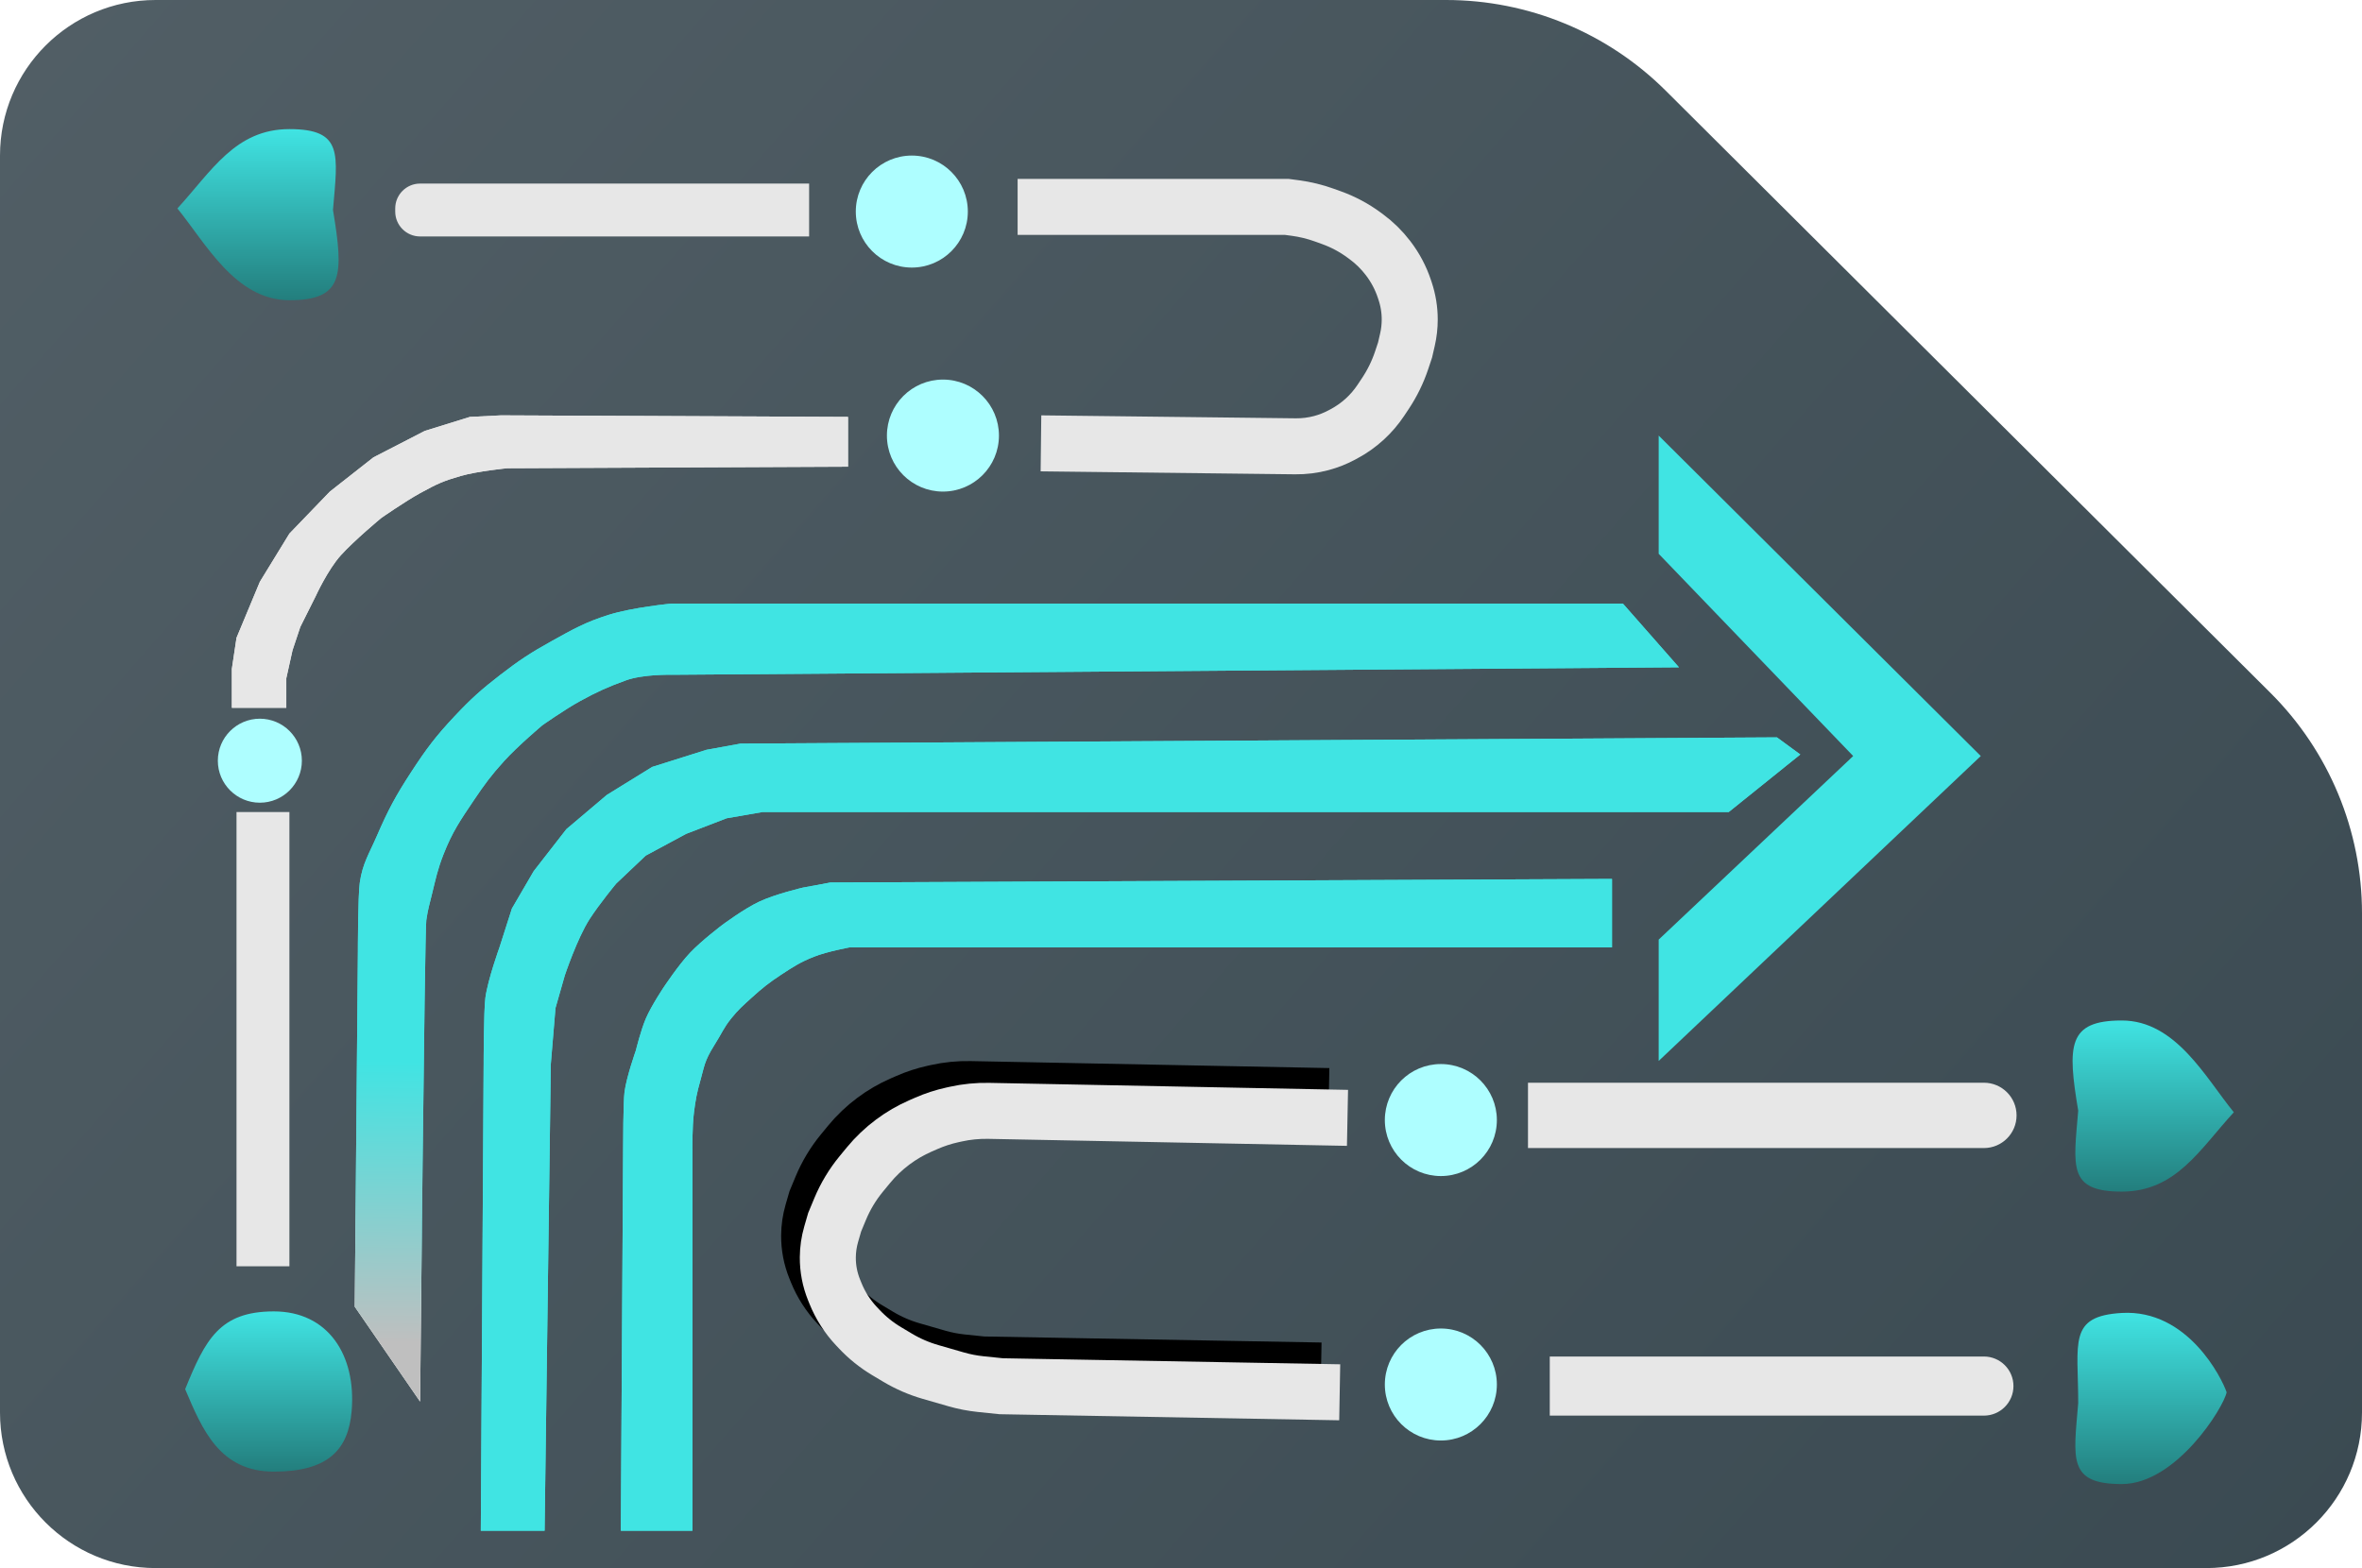 <svg width="759" height="504" viewBox="0 0 759 504" fill="none" xmlns="http://www.w3.org/2000/svg">
<path d="M0 50C0 22.386 22.386 0 50 0H464.695C491.148 0 516.523 10.481 535.265 29.149L729.571 222.687C748.41 241.452 759 266.947 759 293.537V454C759 481.614 736.614 504 709 504H50C22.386 504 0 481.614 0 454V132.5V50Z" fill="url(#paint0_linear_9_78)"/>
<g filter="url(#filter0_d_9_78)">
<path d="M527 133L630.5 236L527 334V295L589.5 236L527 171V133Z" fill="#40E4E3"/>
</g>
<g filter="url(#filter1_d_9_78)">
<path d="M485 341H631.5C637.299 341 642 345.701 642 351.5V351.5C642 357.299 637.299 362 631.5 362H485V341Z" fill="#E7E7E7"/>
</g>
<g filter="url(#filter2_d_9_78)">
<path d="M492 429H631.5C636.747 429 641 433.253 641 438.5V438.5C641 443.747 636.747 448 631.5 448H492V429Z" fill="#E7E7E7"/>
</g>
<g filter="url(#filter3_d_9_78)">
<path d="M108 413L109 299C109 299 109.015 280.912 109.611 276.72C110.49 270.533 112.62 267.414 115.107 261.667C118.707 253.346 121.139 248.804 126.099 241.194C130.974 233.715 134.013 229.645 140.145 223.129C145.426 217.517 148.691 214.605 154.802 209.882C160.892 205.174 164.548 202.789 171.29 199.043C178.169 195.222 182.089 192.981 189.611 190.613C197.231 188.214 209.763 187 209.763 187H515.5L533.5 207.473L209.763 209.882C209.763 209.882 200.698 209.646 195.107 211.688C189.203 213.845 185.955 215.299 180.45 218.312C175.477 221.034 168.237 226.14 168.237 226.14C168.237 226.14 160.407 232.744 156.023 237.581C151.827 242.21 149.734 245.053 146.252 250.226C141.884 256.715 139.322 260.421 136.481 267.688C134.607 272.48 134.043 275.342 132.817 280.333C132.013 283.606 131.464 285.43 130.985 288.763C130.448 292.496 129 443.5 129 443.5L108 413Z" fill="url(#paint1_linear_9_78)"/>
<path d="M108 413L109 299C109 299 109.015 280.912 109.611 276.72C110.49 270.533 112.62 267.414 115.107 261.667C118.707 253.346 121.139 248.804 126.099 241.194C130.974 233.715 134.013 229.645 140.145 223.129C145.426 217.517 148.691 214.605 154.802 209.882C160.892 205.174 164.548 202.789 171.29 199.043C178.169 195.222 182.089 192.981 189.611 190.613C197.231 188.214 209.763 187 209.763 187H515.5L533.5 207.473L209.763 209.882C209.763 209.882 200.698 209.646 195.107 211.688C189.203 213.845 185.955 215.299 180.45 218.312C175.477 221.034 168.237 226.14 168.237 226.14C168.237 226.14 160.407 232.744 156.023 237.581C151.827 242.21 149.734 245.053 146.252 250.226C141.884 256.715 139.322 260.421 136.481 267.688C134.607 272.48 134.043 275.342 132.817 280.333C132.013 283.606 131.464 285.43 130.985 288.763C130.448 292.496 129 443.5 129 443.5L108 413Z" fill="url(#paint2_linear_9_78)"/>
</g>
<g filter="url(#filter4_d_9_78)">
<path d="M68.5 220.5V208L70 198L77.5 180L87 164.5L100 151L114 140L130.5 131.5L145 127L155 126.5L266.5 127V143L157 143.5C157 143.5 147.557 144.4 142 146C136.598 147.556 134.473 148.481 129 151.5C124.055 154.228 116.5 159.5 116.5 159.5C116.5 159.5 107.858 166.654 103.5 171.5C99.329 176.138 95.5 184.5 95.5 184.5L90.5 194.5L88 202L86 211V220.5H68.5Z" fill="#E7E7E7"/>
<path d="M68.5 220.5V208L70 198L77.5 180L87 164.5L100 151L114 140L130.5 131.5L145 127L155 126.5L266.5 127V143L157 143.5C157 143.5 147.557 144.4 142 146C136.598 147.556 134.473 148.481 129 151.5C124.055 154.228 116.5 159.5 116.5 159.5C116.5 159.5 107.858 166.654 103.5 171.5C99.329 176.138 95.5 184.5 95.5 184.5L90.5 194.5L88 202L86 211V220.5H68.5Z" fill="#E7E7E7"/>
</g>
<g filter="url(#filter5_d_9_78)">
<path d="M148.5 485L149.414 334.979C149.414 334.979 149.428 317.702 149.973 313.698C150.777 307.788 154.5 297.5 154.5 297.5L158.5 285L165.5 273L176 259.5L189 248.5L203.569 239.5L221 234L232 232L565 230L572.5 235.5L549.5 254H239L227.5 256L214.5 261L201.5 268L192 277C192 277 186.654 283.45 183.471 288.391C179.477 294.59 175.5 306.5 175.5 306.5L172.5 317L171 334.979L169 485H148.5Z" fill="#40E4E3"/>
<path d="M148.5 485L149.414 334.979C149.414 334.979 149.428 317.702 149.973 313.698C150.777 307.788 154.5 297.5 154.5 297.5L158.5 285L165.5 273L176 259.5L189 248.5L203.569 239.5L221 234L232 232L565 230L572.5 235.5L549.5 254H239L227.5 256L214.5 261L201.5 268L192 277C192 277 186.654 283.45 183.471 288.391C179.477 294.59 175.5 306.5 175.5 306.5L172.5 317L171 334.979L169 485H148.5Z" fill="#40E4E3"/>
</g>
<g filter="url(#filter6_d_9_78)">
<path d="M193.5 485L194.237 361.453C194.237 361.453 194.248 347.225 194.688 343.928C195.336 339.06 198.34 330.588 198.34 330.588C198.34 330.588 199.893 324.16 201.566 320.294C203.332 316.215 207.212 310.412 207.212 310.412C207.212 310.412 211.941 303.269 215.682 299.294C219.39 295.353 226.167 290.235 226.167 290.235C226.167 290.235 233.013 285.14 237.919 282.824C243.136 280.361 251.979 278.294 251.979 278.294L260.851 276.647L512 275.5V297.5H267C267 297.5 259.814 298.809 255.5 300.529C251.155 302.262 248.908 303.722 245 306.294C241.069 308.881 238.988 310.547 235.5 313.706C232.821 316.132 231.264 317.477 229 320.294C226.481 323.429 226.067 324.931 223.5 329C220.279 334.105 220.318 335.861 219 340.5C217.912 344.331 217.503 346.549 217 350.5C216.383 355.346 216.5 363 216.5 363V485H193.5Z" fill="#40E4E3"/>
<path d="M193.5 485L194.237 361.453C194.237 361.453 194.248 347.225 194.688 343.928C195.336 339.06 198.34 330.588 198.34 330.588C198.34 330.588 199.893 324.16 201.566 320.294C203.332 316.215 207.212 310.412 207.212 310.412C207.212 310.412 211.941 303.269 215.682 299.294C219.39 295.353 226.167 290.235 226.167 290.235C226.167 290.235 233.013 285.14 237.919 282.824C243.136 280.361 251.979 278.294 251.979 278.294L260.851 276.647L512 275.5V297.5H267C267 297.5 259.814 298.809 255.5 300.529C251.155 302.262 248.908 303.722 245 306.294C241.069 308.881 238.988 310.547 235.5 313.706C232.821 316.132 231.264 317.477 229 320.294C226.481 323.429 226.067 324.931 223.5 329C220.279 334.105 220.318 335.861 219 340.5C217.912 344.331 217.503 346.549 217 350.5C216.383 355.346 216.5 363 216.5 363V485H193.5Z" fill="#40E4E3"/>
</g>
<g filter="url(#filter7_d_9_78)">
<circle cx="287" cy="61" r="18" fill="#AEFEFF"/>
</g>
<g filter="url(#filter8_d_9_78)">
<circle cx="297" cy="133" r="18" fill="#AEFEFF"/>
</g>
<g filter="url(#filter9_d_9_78)">
<circle cx="77.5" cy="237.5" r="13.5" fill="#AEFEFF"/>
</g>
<g filter="url(#filter10_d_9_78)">
<circle cx="457" cy="353" r="18" fill="#AEFEFF"/>
</g>
<g filter="url(#filter11_d_9_78)">
<rect x="70" y="254" width="17" height="146" fill="#E7E7E7"/>
</g>
<g filter="url(#filter12_d_9_78)">
<circle cx="457" cy="438" r="18" fill="#AEFEFF"/>
</g>
<g filter="url(#filter13_d_9_78)">
<path d="M101 60.5C104.5 81.5 104.397 89.5 87 89.5C69.603 89.5 60 71 51 60C62 48 69.603 34.5 87 34.5C104.397 34.5 102.5 42.5 101 60.5Z" fill="url(#paint3_linear_9_78)"/>
</g>
<g filter="url(#filter14_d_9_78)">
<path d="M107 446.5C105.958 459 99.397 466 82 466C64.603 466 59 452.5 53.5 439.5C60 423.5 64.603 414.5 82 414.5C99.397 414.5 108.5 428.5 107 446.5Z" fill="url(#paint4_linear_9_78)"/>
</g>
<g filter="url(#filter15_d_9_78)">
<path d="M661.809 350C658.309 329 658.412 321 675.809 321C693.206 321 702.809 339.5 711.809 350.5C700.809 362.5 693.206 376 675.809 376C658.412 376 660.309 368 661.809 350Z" fill="url(#paint5_linear_9_78)"/>
</g>
<g filter="url(#filter16_d_9_78)">
<path d="M661.809 444C661.809 424.5 658.5 416 675.809 415C697 413.776 708 436 709.5 440.5C708.5 445.5 693.206 470 675.809 470C658.412 470 660.309 462 661.809 444Z" fill="url(#paint6_linear_9_78)"/>
</g>
<g filter="url(#filter17_d_9_78)">
<path d="M121 60C121 55.582 124.582 52 129 52H254V69H129C124.582 69 121 65.418 121 61V60Z" fill="#E7E7E7"/>
</g>
<g filter="url(#filter18_d_9_78)">
<path d="M321 59.5L407.5 59.5L410.231 59.864C413.401 60.287 416.517 61.046 419.526 62.13L421.884 62.978C425.608 64.319 429.119 66.193 432.305 68.541L433.036 69.079C435.665 71.017 438.007 73.317 439.991 75.911L440.089 76.04C442.347 78.993 444.1 82.3 445.275 85.826L445.513 86.54C446.498 89.494 447 92.587 447 95.701V95.701C447 97.893 446.751 100.078 446.258 102.214L445.5 105.5L444.406 108.783C443.141 112.577 441.376 116.186 439.157 119.514L437.706 121.691C436.241 123.889 434.516 125.902 432.569 127.687V127.687C430.531 129.555 428.266 131.158 425.827 132.459L425.129 132.831C423.05 133.94 420.85 134.806 418.574 135.414V135.414C415.871 136.134 413.082 136.483 410.284 136.451L328.5 135.5" stroke="#E7E7E7" stroke-width="18"/>
</g>
<path d="M424.5 440.5L315.734 438.554L309.093 437.866C306.445 437.592 303.826 437.083 301.268 436.346L293.015 433.968C289.307 432.9 285.752 431.359 282.437 429.383L278.945 427.302C275.674 425.353 272.693 422.956 270.087 420.182L269.19 419.228C266.33 416.183 264.058 412.635 262.49 408.763L262.008 407.574C260.666 404.26 259.986 400.716 260.008 397.141V397.141C260.023 394.622 260.386 392.116 261.087 389.696L262.201 385.849L263.95 381.639C265.65 377.546 267.947 373.725 270.764 370.303L273.045 367.531C275.345 364.738 277.986 362.222 280.886 360.058V360.058C283.643 358 286.64 356.256 289.792 354.878L291.685 354.051C294.358 352.882 297.138 351.977 299.986 351.347L301.109 351.098C304.588 350.328 308.146 349.974 311.709 350.044L427 352.294" stroke="black" stroke-width="18"/>
<g filter="url(#filter19_d_9_78)">
<path d="M424.5 440.5L315.734 438.554L309.093 437.866C306.445 437.592 303.826 437.083 301.268 436.346L293.015 433.968C289.307 432.9 285.752 431.359 282.437 429.383L278.945 427.302C275.674 425.353 272.693 422.956 270.087 420.182L269.19 419.228C266.33 416.183 264.058 412.635 262.49 408.763L262.008 407.574C260.666 404.26 259.986 400.716 260.008 397.141V397.141C260.023 394.622 260.386 392.116 261.087 389.696L262.201 385.849L263.95 381.639C265.65 377.546 267.947 373.725 270.764 370.303L273.045 367.531C275.345 364.738 277.986 362.222 280.886 360.058V360.058C283.643 358 286.64 356.256 289.792 354.878L291.685 354.051C294.358 352.882 297.138 351.977 299.986 351.347L301.109 351.098C304.588 350.328 308.146 349.974 311.709 350.044L427 352.294" stroke="#E7E7E7" stroke-width="18"/>
</g>
<defs>
<filter id="filter0_d_9_78" x="527" y="133" width="113.5" height="212" filterUnits="userSpaceOnUse" color-interpolation-filters="sRGB">
<feFlood flood-opacity="0" result="BackgroundImageFix"/>
<feColorMatrix in="SourceAlpha" type="matrix" values="0 0 0 0 0 0 0 0 0 0 0 0 0 0 0 0 0 0 127 0" result="hardAlpha"/>
<feOffset dx="6" dy="7"/>
<feGaussianBlur stdDeviation="2"/>
<feComposite in2="hardAlpha" operator="out"/>
<feColorMatrix type="matrix" values="0 0 0 0 0 0 0 0 0 0 0 0 0 0 0 0 0 0 0.42 0"/>
<feBlend mode="normal" in2="BackgroundImageFix" result="effect1_dropShadow_9_78"/>
<feBlend mode="normal" in="SourceGraphic" in2="effect1_dropShadow_9_78" result="shape"/>
</filter>
<filter id="filter1_d_9_78" x="485" y="341" width="167" height="32" filterUnits="userSpaceOnUse" color-interpolation-filters="sRGB">
<feFlood flood-opacity="0" result="BackgroundImageFix"/>
<feColorMatrix in="SourceAlpha" type="matrix" values="0 0 0 0 0 0 0 0 0 0 0 0 0 0 0 0 0 0 127 0" result="hardAlpha"/>
<feOffset dx="6" dy="7"/>
<feGaussianBlur stdDeviation="2"/>
<feComposite in2="hardAlpha" operator="out"/>
<feColorMatrix type="matrix" values="0 0 0 0 0 0 0 0 0 0 0 0 0 0 0 0 0 0 0.42 0"/>
<feBlend mode="normal" in2="BackgroundImageFix" result="effect1_dropShadow_9_78"/>
<feBlend mode="normal" in="SourceGraphic" in2="effect1_dropShadow_9_78" result="shape"/>
</filter>
<filter id="filter2_d_9_78" x="492" y="429" width="159" height="30" filterUnits="userSpaceOnUse" color-interpolation-filters="sRGB">
<feFlood flood-opacity="0" result="BackgroundImageFix"/>
<feColorMatrix in="SourceAlpha" type="matrix" values="0 0 0 0 0 0 0 0 0 0 0 0 0 0 0 0 0 0 127 0" result="hardAlpha"/>
<feOffset dx="6" dy="7"/>
<feGaussianBlur stdDeviation="2"/>
<feComposite in2="hardAlpha" operator="out"/>
<feColorMatrix type="matrix" values="0 0 0 0 0 0 0 0 0 0 0 0 0 0 0 0 0 0 0.42 0"/>
<feBlend mode="normal" in2="BackgroundImageFix" result="effect1_dropShadow_9_78"/>
<feBlend mode="normal" in="SourceGraphic" in2="effect1_dropShadow_9_78" result="shape"/>
</filter>
<filter id="filter3_d_9_78" x="108" y="187" width="435.5" height="267.5" filterUnits="userSpaceOnUse" color-interpolation-filters="sRGB">
<feFlood flood-opacity="0" result="BackgroundImageFix"/>
<feColorMatrix in="SourceAlpha" type="matrix" values="0 0 0 0 0 0 0 0 0 0 0 0 0 0 0 0 0 0 127 0" result="hardAlpha"/>
<feOffset dx="6" dy="7"/>
<feGaussianBlur stdDeviation="2"/>
<feComposite in2="hardAlpha" operator="out"/>
<feColorMatrix type="matrix" values="0 0 0 0 0 0 0 0 0 0 0 0 0 0 0 0 0 0 0.42 0"/>
<feBlend mode="normal" in2="BackgroundImageFix" result="effect1_dropShadow_9_78"/>
<feBlend mode="normal" in="SourceGraphic" in2="effect1_dropShadow_9_78" result="shape"/>
</filter>
<filter id="filter4_d_9_78" x="68.5" y="126.5" width="208" height="105" filterUnits="userSpaceOnUse" color-interpolation-filters="sRGB">
<feFlood flood-opacity="0" result="BackgroundImageFix"/>
<feColorMatrix in="SourceAlpha" type="matrix" values="0 0 0 0 0 0 0 0 0 0 0 0 0 0 0 0 0 0 127 0" result="hardAlpha"/>
<feOffset dx="6" dy="7"/>
<feGaussianBlur stdDeviation="2"/>
<feComposite in2="hardAlpha" operator="out"/>
<feColorMatrix type="matrix" values="0 0 0 0 0 0 0 0 0 0 0 0 0 0 0 0 0 0 0.42 0"/>
<feBlend mode="normal" in2="BackgroundImageFix" result="effect1_dropShadow_9_78"/>
<feBlend mode="normal" in="SourceGraphic" in2="effect1_dropShadow_9_78" result="shape"/>
</filter>
<filter id="filter5_d_9_78" x="148.5" y="230" width="434" height="266" filterUnits="userSpaceOnUse" color-interpolation-filters="sRGB">
<feFlood flood-opacity="0" result="BackgroundImageFix"/>
<feColorMatrix in="SourceAlpha" type="matrix" values="0 0 0 0 0 0 0 0 0 0 0 0 0 0 0 0 0 0 127 0" result="hardAlpha"/>
<feOffset dx="6" dy="7"/>
<feGaussianBlur stdDeviation="2"/>
<feComposite in2="hardAlpha" operator="out"/>
<feColorMatrix type="matrix" values="0 0 0 0 0 0 0 0 0 0 0 0 0 0 0 0 0 0 0.42 0"/>
<feBlend mode="normal" in2="BackgroundImageFix" result="effect1_dropShadow_9_78"/>
<feBlend mode="normal" in="SourceGraphic" in2="effect1_dropShadow_9_78" result="shape"/>
</filter>
<filter id="filter6_d_9_78" x="193.5" y="275.5" width="328.5" height="220.5" filterUnits="userSpaceOnUse" color-interpolation-filters="sRGB">
<feFlood flood-opacity="0" result="BackgroundImageFix"/>
<feColorMatrix in="SourceAlpha" type="matrix" values="0 0 0 0 0 0 0 0 0 0 0 0 0 0 0 0 0 0 127 0" result="hardAlpha"/>
<feOffset dx="6" dy="7"/>
<feGaussianBlur stdDeviation="2"/>
<feComposite in2="hardAlpha" operator="out"/>
<feColorMatrix type="matrix" values="0 0 0 0 0 0 0 0 0 0 0 0 0 0 0 0 0 0 0.42 0"/>
<feBlend mode="normal" in2="BackgroundImageFix" result="effect1_dropShadow_9_78"/>
<feBlend mode="normal" in="SourceGraphic" in2="effect1_dropShadow_9_78" result="shape"/>
</filter>
<filter id="filter7_d_9_78" x="269" y="43" width="46" height="47" filterUnits="userSpaceOnUse" color-interpolation-filters="sRGB">
<feFlood flood-opacity="0" result="BackgroundImageFix"/>
<feColorMatrix in="SourceAlpha" type="matrix" values="0 0 0 0 0 0 0 0 0 0 0 0 0 0 0 0 0 0 127 0" result="hardAlpha"/>
<feOffset dx="6" dy="7"/>
<feGaussianBlur stdDeviation="2"/>
<feComposite in2="hardAlpha" operator="out"/>
<feColorMatrix type="matrix" values="0 0 0 0 0 0 0 0 0 0 0 0 0 0 0 0 0 0 0.42 0"/>
<feBlend mode="normal" in2="BackgroundImageFix" result="effect1_dropShadow_9_78"/>
<feBlend mode="normal" in="SourceGraphic" in2="effect1_dropShadow_9_78" result="shape"/>
</filter>
<filter id="filter8_d_9_78" x="279" y="115" width="46" height="47" filterUnits="userSpaceOnUse" color-interpolation-filters="sRGB">
<feFlood flood-opacity="0" result="BackgroundImageFix"/>
<feColorMatrix in="SourceAlpha" type="matrix" values="0 0 0 0 0 0 0 0 0 0 0 0 0 0 0 0 0 0 127 0" result="hardAlpha"/>
<feOffset dx="6" dy="7"/>
<feGaussianBlur stdDeviation="2"/>
<feComposite in2="hardAlpha" operator="out"/>
<feColorMatrix type="matrix" values="0 0 0 0 0 0 0 0 0 0 0 0 0 0 0 0 0 0 0.42 0"/>
<feBlend mode="normal" in2="BackgroundImageFix" result="effect1_dropShadow_9_78"/>
<feBlend mode="normal" in="SourceGraphic" in2="effect1_dropShadow_9_78" result="shape"/>
</filter>
<filter id="filter9_d_9_78" x="64" y="224" width="37" height="38" filterUnits="userSpaceOnUse" color-interpolation-filters="sRGB">
<feFlood flood-opacity="0" result="BackgroundImageFix"/>
<feColorMatrix in="SourceAlpha" type="matrix" values="0 0 0 0 0 0 0 0 0 0 0 0 0 0 0 0 0 0 127 0" result="hardAlpha"/>
<feOffset dx="6" dy="7"/>
<feGaussianBlur stdDeviation="2"/>
<feComposite in2="hardAlpha" operator="out"/>
<feColorMatrix type="matrix" values="0 0 0 0 0 0 0 0 0 0 0 0 0 0 0 0 0 0 0.42 0"/>
<feBlend mode="normal" in2="BackgroundImageFix" result="effect1_dropShadow_9_78"/>
<feBlend mode="normal" in="SourceGraphic" in2="effect1_dropShadow_9_78" result="shape"/>
</filter>
<filter id="filter10_d_9_78" x="439" y="335" width="46" height="47" filterUnits="userSpaceOnUse" color-interpolation-filters="sRGB">
<feFlood flood-opacity="0" result="BackgroundImageFix"/>
<feColorMatrix in="SourceAlpha" type="matrix" values="0 0 0 0 0 0 0 0 0 0 0 0 0 0 0 0 0 0 127 0" result="hardAlpha"/>
<feOffset dx="6" dy="7"/>
<feGaussianBlur stdDeviation="2"/>
<feComposite in2="hardAlpha" operator="out"/>
<feColorMatrix type="matrix" values="0 0 0 0 0 0 0 0 0 0 0 0 0 0 0 0 0 0 0.42 0"/>
<feBlend mode="normal" in2="BackgroundImageFix" result="effect1_dropShadow_9_78"/>
<feBlend mode="normal" in="SourceGraphic" in2="effect1_dropShadow_9_78" result="shape"/>
</filter>
<filter id="filter11_d_9_78" x="70" y="254" width="27" height="157" filterUnits="userSpaceOnUse" color-interpolation-filters="sRGB">
<feFlood flood-opacity="0" result="BackgroundImageFix"/>
<feColorMatrix in="SourceAlpha" type="matrix" values="0 0 0 0 0 0 0 0 0 0 0 0 0 0 0 0 0 0 127 0" result="hardAlpha"/>
<feOffset dx="6" dy="7"/>
<feGaussianBlur stdDeviation="2"/>
<feComposite in2="hardAlpha" operator="out"/>
<feColorMatrix type="matrix" values="0 0 0 0 0 0 0 0 0 0 0 0 0 0 0 0 0 0 0.42 0"/>
<feBlend mode="normal" in2="BackgroundImageFix" result="effect1_dropShadow_9_78"/>
<feBlend mode="normal" in="SourceGraphic" in2="effect1_dropShadow_9_78" result="shape"/>
</filter>
<filter id="filter12_d_9_78" x="439" y="420" width="46" height="47" filterUnits="userSpaceOnUse" color-interpolation-filters="sRGB">
<feFlood flood-opacity="0" result="BackgroundImageFix"/>
<feColorMatrix in="SourceAlpha" type="matrix" values="0 0 0 0 0 0 0 0 0 0 0 0 0 0 0 0 0 0 127 0" result="hardAlpha"/>
<feOffset dx="6" dy="7"/>
<feGaussianBlur stdDeviation="2"/>
<feComposite in2="hardAlpha" operator="out"/>
<feColorMatrix type="matrix" values="0 0 0 0 0 0 0 0 0 0 0 0 0 0 0 0 0 0 0.42 0"/>
<feBlend mode="normal" in2="BackgroundImageFix" result="effect1_dropShadow_9_78"/>
<feBlend mode="normal" in="SourceGraphic" in2="effect1_dropShadow_9_78" result="shape"/>
</filter>
<filter id="filter13_d_9_78" x="51" y="34.5" width="61.809" height="66" filterUnits="userSpaceOnUse" color-interpolation-filters="sRGB">
<feFlood flood-opacity="0" result="BackgroundImageFix"/>
<feColorMatrix in="SourceAlpha" type="matrix" values="0 0 0 0 0 0 0 0 0 0 0 0 0 0 0 0 0 0 127 0" result="hardAlpha"/>
<feOffset dx="6" dy="7"/>
<feGaussianBlur stdDeviation="2"/>
<feComposite in2="hardAlpha" operator="out"/>
<feColorMatrix type="matrix" values="0 0 0 0 0 0 0 0 0 0 0 0 0 0 0 0 0 0 0.42 0"/>
<feBlend mode="normal" in2="BackgroundImageFix" result="effect1_dropShadow_9_78"/>
<feBlend mode="normal" in="SourceGraphic" in2="effect1_dropShadow_9_78" result="shape"/>
</filter>
<filter id="filter14_d_9_78" x="53.5" y="414.5" width="63.66" height="62.5" filterUnits="userSpaceOnUse" color-interpolation-filters="sRGB">
<feFlood flood-opacity="0" result="BackgroundImageFix"/>
<feColorMatrix in="SourceAlpha" type="matrix" values="0 0 0 0 0 0 0 0 0 0 0 0 0 0 0 0 0 0 127 0" result="hardAlpha"/>
<feOffset dx="6" dy="7"/>
<feGaussianBlur stdDeviation="2"/>
<feComposite in2="hardAlpha" operator="out"/>
<feColorMatrix type="matrix" values="0 0 0 0 0 0 0 0 0 0 0 0 0 0 0 0 0 0 0.42 0"/>
<feBlend mode="normal" in2="BackgroundImageFix" result="effect1_dropShadow_9_78"/>
<feBlend mode="normal" in="SourceGraphic" in2="effect1_dropShadow_9_78" result="shape"/>
</filter>
<filter id="filter15_d_9_78" x="660" y="321" width="61.809" height="66" filterUnits="userSpaceOnUse" color-interpolation-filters="sRGB">
<feFlood flood-opacity="0" result="BackgroundImageFix"/>
<feColorMatrix in="SourceAlpha" type="matrix" values="0 0 0 0 0 0 0 0 0 0 0 0 0 0 0 0 0 0 127 0" result="hardAlpha"/>
<feOffset dx="6" dy="7"/>
<feGaussianBlur stdDeviation="2"/>
<feComposite in2="hardAlpha" operator="out"/>
<feColorMatrix type="matrix" values="0 0 0 0 0 0 0 0 0 0 0 0 0 0 0 0 0 0 0.42 0"/>
<feBlend mode="normal" in2="BackgroundImageFix" result="effect1_dropShadow_9_78"/>
<feBlend mode="normal" in="SourceGraphic" in2="effect1_dropShadow_9_78" result="shape"/>
</filter>
<filter id="filter16_d_9_78" x="660.883" y="414.951" width="58.617" height="66.049" filterUnits="userSpaceOnUse" color-interpolation-filters="sRGB">
<feFlood flood-opacity="0" result="BackgroundImageFix"/>
<feColorMatrix in="SourceAlpha" type="matrix" values="0 0 0 0 0 0 0 0 0 0 0 0 0 0 0 0 0 0 127 0" result="hardAlpha"/>
<feOffset dx="6" dy="7"/>
<feGaussianBlur stdDeviation="2"/>
<feComposite in2="hardAlpha" operator="out"/>
<feColorMatrix type="matrix" values="0 0 0 0 0 0 0 0 0 0 0 0 0 0 0 0 0 0 0.42 0"/>
<feBlend mode="normal" in2="BackgroundImageFix" result="effect1_dropShadow_9_78"/>
<feBlend mode="normal" in="SourceGraphic" in2="effect1_dropShadow_9_78" result="shape"/>
</filter>
<filter id="filter17_d_9_78" x="121" y="52" width="143" height="28" filterUnits="userSpaceOnUse" color-interpolation-filters="sRGB">
<feFlood flood-opacity="0" result="BackgroundImageFix"/>
<feColorMatrix in="SourceAlpha" type="matrix" values="0 0 0 0 0 0 0 0 0 0 0 0 0 0 0 0 0 0 127 0" result="hardAlpha"/>
<feOffset dx="6" dy="7"/>
<feGaussianBlur stdDeviation="2"/>
<feComposite in2="hardAlpha" operator="out"/>
<feColorMatrix type="matrix" values="0 0 0 0 0 0 0 0 0 0 0 0 0 0 0 0 0 0 0.42 0"/>
<feBlend mode="normal" in2="BackgroundImageFix" result="effect1_dropShadow_9_78"/>
<feBlend mode="normal" in="SourceGraphic" in2="effect1_dropShadow_9_78" result="shape"/>
</filter>
<filter id="filter18_d_9_78" x="321" y="50.5" width="145" height="105.953" filterUnits="userSpaceOnUse" color-interpolation-filters="sRGB">
<feFlood flood-opacity="0" result="BackgroundImageFix"/>
<feColorMatrix in="SourceAlpha" type="matrix" values="0 0 0 0 0 0 0 0 0 0 0 0 0 0 0 0 0 0 127 0" result="hardAlpha"/>
<feOffset dx="6" dy="7"/>
<feGaussianBlur stdDeviation="2"/>
<feComposite in2="hardAlpha" operator="out"/>
<feColorMatrix type="matrix" values="0 0 0 0 0 0 0 0 0 0 0 0 0 0 0 0 0 0 0.42 0"/>
<feBlend mode="normal" in2="BackgroundImageFix" result="effect1_dropShadow_9_78"/>
<feBlend mode="normal" in="SourceGraphic" in2="effect1_dropShadow_9_78" result="shape"/>
</filter>
<filter id="filter19_d_9_78" x="251.007" y="341.035" width="186.168" height="119.463" filterUnits="userSpaceOnUse" color-interpolation-filters="sRGB">
<feFlood flood-opacity="0" result="BackgroundImageFix"/>
<feColorMatrix in="SourceAlpha" type="matrix" values="0 0 0 0 0 0 0 0 0 0 0 0 0 0 0 0 0 0 127 0" result="hardAlpha"/>
<feOffset dx="6" dy="7"/>
<feGaussianBlur stdDeviation="2"/>
<feComposite in2="hardAlpha" operator="out"/>
<feColorMatrix type="matrix" values="0 0 0 0 0 0 0 0 0 0 0 0 0 0 0 0 0 0 0.42 0"/>
<feBlend mode="normal" in2="BackgroundImageFix" result="effect1_dropShadow_9_78"/>
<feBlend mode="normal" in="SourceGraphic" in2="effect1_dropShadow_9_78" result="shape"/>
</filter>
<linearGradient id="paint0_linear_9_78" x1="860.295" y1="642.014" x2="5.152" y2="-108.025" gradientUnits="userSpaceOnUse">
<stop stop-color="#36464E"/>
<stop offset="1" stop-color="#536067"/>
</linearGradient>
<linearGradient id="paint1_linear_9_78" x1="119.5" y1="380" x2="109.5" y2="397" gradientUnits="userSpaceOnUse">
<stop stop-color="#40E4E3"/>
<stop offset="1" stop-color="white"/>
</linearGradient>
<linearGradient id="paint2_linear_9_78" x1="119" y1="334" x2="118" y2="424.5" gradientUnits="userSpaceOnUse">
<stop stop-color="#40E4E3"/>
<stop offset="1" stop-color="#BFBFBF"/>
</linearGradient>
<linearGradient id="paint3_linear_9_78" x1="76.904" y1="34.5" x2="76.904" y2="89.5" gradientUnits="userSpaceOnUse">
<stop stop-color="#40E4E3"/>
<stop offset="1" stop-color="#237E7D"/>
</linearGradient>
<linearGradient id="paint4_linear_9_78" x1="80.33" y1="414.5" x2="80.33" y2="466" gradientUnits="userSpaceOnUse">
<stop stop-color="#40E4E3"/>
<stop offset="1" stop-color="#237E7D"/>
</linearGradient>
<linearGradient id="paint5_linear_9_78" x1="685.904" y1="321" x2="685.904" y2="376" gradientUnits="userSpaceOnUse">
<stop stop-color="#40E4E3"/>
<stop offset="1" stop-color="#237E7D"/>
</linearGradient>
<linearGradient id="paint6_linear_9_78" x1="685.191" y1="414.951" x2="685.191" y2="470" gradientUnits="userSpaceOnUse">
<stop stop-color="#40E4E3"/>
<stop offset="1" stop-color="#237E7D"/>
</linearGradient>
</defs>
</svg>
